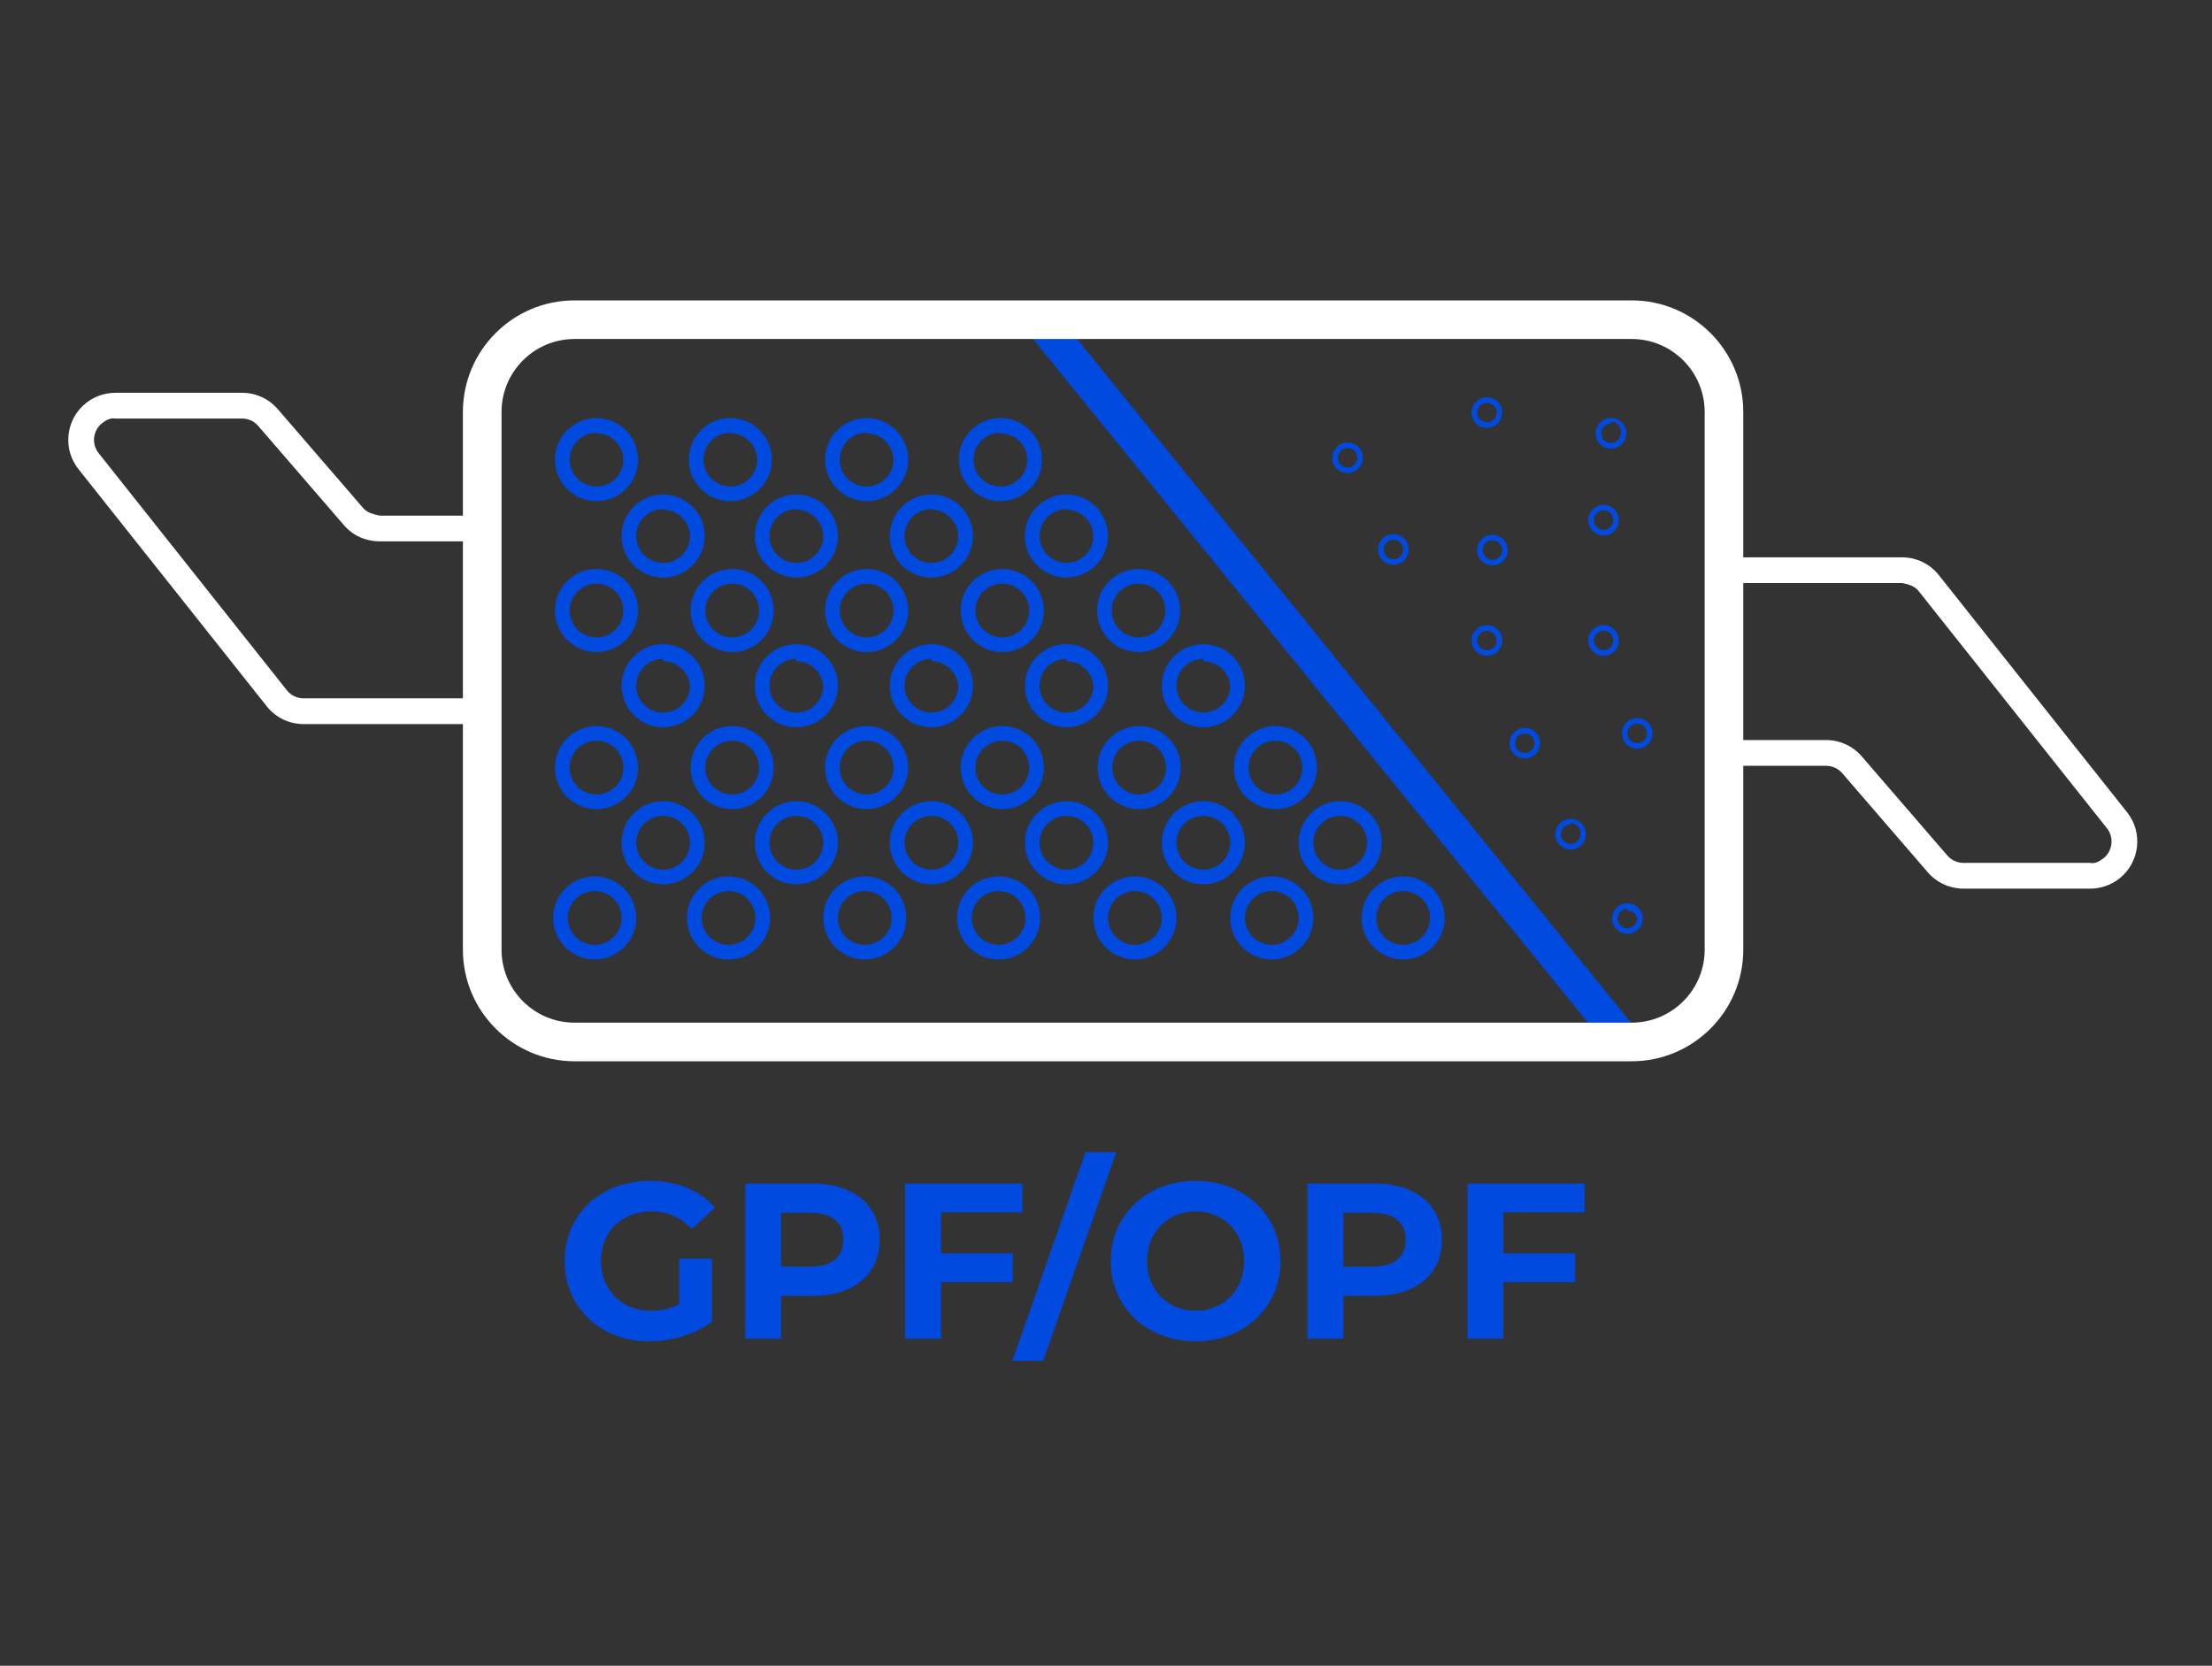 <svg width="162" height="122" viewBox="0 0 162 122" fill="none" xmlns="http://www.w3.org/2000/svg">
<rect x="0" y="0" width="162" height="122" fill="#333333" stroke="none"/>
<path d="M43.686 36.706C42.005 36.706 40.641 35.343 40.641 33.662C40.641 31.981 42.005 30.618 43.686 30.618C45.365 30.618 46.728 31.981 46.728 33.662C46.728 35.343 45.365 36.706 43.686 36.706ZM43.686 31.692C42.599 31.692 41.717 32.574 41.717 33.662C41.717 34.75 42.599 35.631 43.686 35.631C44.771 35.631 45.654 34.75 45.654 33.662C45.63 32.592 44.756 31.738 43.686 31.738V31.692Z" fill="#004ADF"/>
<path d="M43.686 47.76C42.005 47.76 40.641 46.398 40.641 44.716C40.641 43.036 42.005 41.673 43.686 41.673C45.365 41.673 46.728 43.036 46.728 44.716C46.728 46.398 45.365 47.76 43.686 47.76ZM43.686 42.747C42.599 42.747 41.717 43.628 41.717 44.716C41.717 45.804 42.599 46.686 43.686 46.686C44.771 46.686 45.654 45.804 45.654 44.716C45.654 43.628 44.771 42.747 43.686 42.747Z" fill="#004ADF"/>
<path d="M48.564 53.266C46.883 53.266 45.52 51.902 45.52 50.222C45.519 48.541 46.883 47.179 48.564 47.179C50.244 47.179 51.608 48.541 51.608 50.222C51.608 51.902 50.244 53.266 48.564 53.266ZM48.564 48.253C47.477 48.253 46.595 49.134 46.595 50.222C46.595 51.309 47.477 52.192 48.564 52.192C49.65 52.192 50.532 51.309 50.532 50.222C50.441 49.206 49.585 48.428 48.564 48.431V48.253Z" fill="#004ADF"/>
<path d="M98.69 34.646C98.072 34.646 97.57 34.147 97.57 33.528C97.57 32.91 98.072 32.408 98.69 32.408C99.307 32.408 99.809 32.91 99.809 33.528C99.809 34.147 99.307 34.646 98.69 34.646ZM98.69 32.811C98.294 32.811 97.974 33.132 97.974 33.528C97.974 33.922 98.294 34.243 98.69 34.243C99.086 34.243 99.405 33.922 99.405 33.528C99.405 33.132 99.086 32.811 98.69 32.811Z" fill="#004ADF"/>
<path d="M102.046 41.36C101.428 41.36 100.927 40.859 100.927 40.241C100.927 39.623 101.428 39.122 102.046 39.122C102.664 39.122 103.165 39.623 103.165 40.241C103.165 40.859 102.664 41.36 102.046 41.36ZM102.046 39.525C101.651 39.525 101.33 39.846 101.33 40.241C101.33 40.636 101.651 40.957 102.046 40.957C102.441 40.957 102.762 40.636 102.762 40.241C102.762 39.846 102.441 39.525 102.046 39.525Z" fill="#004ADF"/>
<path d="M108.894 31.335C108.276 31.335 107.774 30.834 107.774 30.216C107.774 29.598 108.276 29.097 108.894 29.097C109.511 29.097 110.013 29.598 110.013 30.216C110.013 30.834 109.511 31.335 108.894 31.335ZM108.894 29.5C108.499 29.5 108.178 29.821 108.178 30.216C108.178 30.611 108.499 30.932 108.894 30.932C109.289 30.932 109.609 30.611 109.609 30.216C109.609 29.821 109.289 29.5 108.894 29.5Z" fill="#004ADF"/>
<path d="M108.894 48.029C108.276 48.029 107.774 47.528 107.774 46.91C107.774 46.292 108.276 45.791 108.894 45.791C109.511 45.791 110.013 46.292 110.013 46.91C110.013 47.528 109.511 48.029 108.894 48.029ZM108.894 46.194C108.499 46.194 108.178 46.515 108.178 46.91C108.178 47.305 108.499 47.626 108.894 47.626C109.289 47.626 109.609 47.305 109.609 46.91C109.609 46.515 109.289 46.194 108.894 46.194Z" fill="#004ADF"/>
<path d="M109.297 41.405C108.68 41.405 108.177 40.904 108.177 40.286C108.177 39.668 108.68 39.167 109.297 39.167C109.914 39.167 110.417 39.668 110.417 40.286C110.417 40.904 109.914 41.405 109.297 41.405ZM109.297 39.57C108.902 39.57 108.58 39.891 108.58 40.286C108.58 40.681 108.902 41.002 109.297 41.002C109.691 41.002 110.013 40.681 110.013 40.286C110.013 39.891 109.691 39.57 109.297 39.57Z" fill="#004ADF"/>
<path d="M111.669 55.548C111.052 55.548 110.549 55.047 110.549 54.429C110.549 53.811 111.052 53.31 111.669 53.31C112.286 53.31 112.789 53.811 112.789 54.429C112.789 55.047 112.286 55.548 111.669 55.548ZM111.669 53.713C111.274 53.713 110.952 54.033 110.952 54.429C110.952 54.824 111.274 55.145 111.669 55.145C112.063 55.145 112.385 54.824 112.385 54.429C112.385 54.033 112.063 53.713 111.669 53.713Z" fill="#004ADF"/>
<path d="M115.026 62.216C114.408 62.216 113.905 61.716 113.905 61.097C113.905 60.479 114.408 59.977 115.026 59.977C115.642 59.977 116.145 60.479 116.145 61.097C116.145 61.716 115.642 62.216 115.026 62.216ZM115.026 60.381C114.629 60.381 114.309 60.702 114.309 61.097C114.309 61.492 114.631 61.813 115.026 61.813C115.419 61.813 115.742 61.492 115.742 61.097C115.791 60.705 115.513 60.347 115.12 60.297C115.089 60.294 115.055 60.291 115.026 60.291V60.381Z" fill="#004ADF"/>
<path d="M117.442 48.029C116.824 48.029 116.322 47.528 116.322 46.91C116.322 46.292 116.824 45.791 117.442 45.791C118.059 45.791 118.561 46.292 118.561 46.91C118.561 47.528 118.059 48.029 117.442 48.029ZM117.442 46.194C117.046 46.194 116.726 46.515 116.726 46.91C116.726 47.305 117.046 47.626 117.442 47.626C117.838 47.626 118.157 47.305 118.157 46.91C118.157 46.515 117.838 46.194 117.442 46.194Z" fill="#004ADF"/>
<path d="M119.904 54.831C119.286 54.831 118.783 54.33 118.783 53.712C118.783 53.094 119.286 52.593 119.904 52.593C120.52 52.593 121.023 53.094 121.023 53.712C121.023 54.33 120.52 54.831 119.904 54.831ZM119.904 52.996C119.509 52.996 119.187 53.317 119.187 53.712C119.187 54.107 119.509 54.428 119.904 54.428C120.299 54.428 120.62 54.107 120.62 53.712C120.62 53.317 120.299 52.996 119.904 52.996Z" fill="#004ADF"/>
<path d="M119.187 68.392C118.569 68.392 118.069 67.893 118.069 67.274C118.069 66.656 118.569 66.154 119.187 66.154C119.805 66.154 120.306 66.656 120.306 67.274C120.306 67.893 119.805 68.392 119.187 68.392ZM119.187 66.558C118.792 66.558 118.471 66.878 118.471 67.274C118.471 67.67 118.792 67.989 119.187 67.989C119.584 67.989 119.904 67.67 119.904 67.274C119.839 66.932 119.536 66.686 119.187 66.692V66.558Z" fill="#004ADF"/>
<path d="M117.442 39.212C116.824 39.212 116.322 38.711 116.322 38.093C116.322 37.475 116.824 36.974 117.442 36.974C118.059 36.974 118.561 37.475 118.561 38.093C118.561 38.711 118.059 39.212 117.442 39.212ZM117.442 37.377C117.046 37.377 116.726 37.698 116.726 38.093C116.726 38.488 117.046 38.809 117.442 38.809C117.838 38.809 118.157 38.488 118.157 38.093C118.157 37.698 117.838 37.377 117.442 37.377Z" fill="#004ADF"/>
<path d="M117.98 32.856C117.362 32.856 116.86 32.355 116.86 31.738C116.86 31.119 117.362 30.618 117.98 30.618C118.597 30.618 119.097 31.119 119.097 31.738C119.097 32.355 118.597 32.856 117.98 32.856ZM117.98 31.021C117.583 31.021 117.264 31.342 117.264 31.738C117.264 32.132 117.583 32.453 117.98 32.453C118.375 32.453 118.695 32.132 118.695 31.738C118.77 31.349 118.515 30.974 118.127 30.9C118.078 30.89 118.029 30.886 117.98 30.887V31.021Z" fill="#004ADF"/>
<path d="M48.564 42.3C46.883 42.3 45.52 40.936 45.52 39.257C45.519 37.576 46.883 36.213 48.564 36.213C50.244 36.213 51.608 37.576 51.608 39.257C51.608 40.936 50.244 42.3 48.564 42.3ZM48.564 37.287C47.477 37.287 46.595 38.168 46.595 39.257C46.595 40.344 47.477 41.226 48.564 41.226C49.65 41.226 50.532 40.344 50.532 39.257C50.51 38.186 49.635 37.332 48.564 37.332V37.287Z" fill="#004ADF"/>
<path d="M43.686 59.262C42.005 59.262 40.641 57.9 40.641 56.218C40.641 54.538 42.005 53.175 43.686 53.175C45.365 53.175 46.728 54.538 46.728 56.218C46.728 57.9 45.365 59.262 43.686 59.262ZM43.686 54.249C42.599 54.249 41.717 55.13 41.717 56.218C41.717 57.307 42.599 58.188 43.686 58.188C44.771 58.188 45.654 57.307 45.654 56.218C45.654 55.13 44.771 54.249 43.686 54.249Z" fill="#004ADF"/>
<path d="M43.55 70.273C41.869 70.273 40.508 68.909 40.508 67.229C40.508 65.548 41.869 64.186 43.55 64.186C45.231 64.186 46.594 65.548 46.594 67.229C46.594 68.909 45.231 70.273 43.55 70.273ZM43.55 65.26C42.463 65.26 41.581 66.141 41.581 67.229C41.581 68.316 42.463 69.199 43.55 69.199C44.639 69.199 45.52 68.316 45.52 67.229C45.52 66.141 44.639 65.26 43.55 65.26Z" fill="#004ADF"/>
<path d="M48.564 64.768C46.883 64.768 45.52 63.405 45.52 61.724C45.519 60.043 46.883 58.681 48.564 58.681C50.244 58.681 51.608 60.043 51.608 61.724C51.608 63.405 50.244 64.768 48.564 64.768ZM48.564 59.755C47.477 59.755 46.595 60.636 46.595 61.724C46.595 62.811 47.477 63.694 48.564 63.694C49.65 63.694 50.532 62.811 50.532 61.724C50.532 60.636 49.65 59.755 48.564 59.755Z" fill="#004ADF"/>
<path d="M58.322 53.266C56.641 53.266 55.276 51.902 55.276 50.222C55.276 48.541 56.641 47.179 58.322 47.179C60.001 47.179 61.364 48.541 61.364 50.222C61.364 51.902 60.001 53.266 58.322 53.266ZM58.322 48.253C57.233 48.253 56.352 49.134 56.352 50.222C56.352 51.309 57.233 52.192 58.322 52.192C59.407 52.192 60.29 51.309 60.29 50.222C60.197 49.206 59.343 48.428 58.322 48.431V48.253Z" fill="#004ADF"/>
<path d="M58.322 42.3C56.641 42.3 55.276 40.936 55.276 39.257C55.276 37.576 56.641 36.213 58.322 36.213C60.001 36.213 61.364 37.576 61.364 39.257C61.364 40.936 60.001 42.3 58.322 42.3ZM58.322 37.287C57.233 37.287 56.352 38.168 56.352 39.257C56.352 40.344 57.233 41.226 58.322 41.226C59.407 41.226 60.29 40.344 60.29 39.257C60.266 38.186 59.392 37.332 58.322 37.332V37.287Z" fill="#004ADF"/>
<path d="M58.322 64.768C56.641 64.768 55.276 63.405 55.276 61.724C55.276 60.043 56.641 58.681 58.322 58.681C60.001 58.681 61.364 60.043 61.364 61.724C61.364 63.405 60.001 64.768 58.322 64.768ZM58.322 59.755C57.233 59.755 56.352 60.636 56.352 61.724C56.352 62.811 57.233 63.694 58.322 63.694C59.407 63.694 60.29 62.811 60.29 61.724C60.29 60.636 59.407 59.755 58.322 59.755Z" fill="#004ADF"/>
<path d="M53.487 36.706C51.806 36.706 50.443 35.343 50.443 33.662C50.442 31.981 51.806 30.618 53.487 30.618C55.167 30.618 56.531 31.981 56.531 33.662C56.531 35.343 55.167 36.706 53.487 36.706ZM53.487 31.692C52.4 31.692 51.518 32.574 51.518 33.662C51.518 34.75 52.4 35.631 53.487 35.631C54.574 35.631 55.455 34.75 55.455 33.662C55.433 32.592 54.557 31.738 53.487 31.738V31.692Z" fill="#004ADF"/>
<path d="M53.621 47.76C51.94 47.76 50.577 46.398 50.577 44.716C50.577 43.036 51.94 41.673 53.621 41.673C55.302 41.673 56.663 43.036 56.663 44.716C56.663 46.398 55.302 47.76 53.621 47.76ZM53.621 42.747C52.533 42.747 51.652 43.628 51.652 44.716C51.652 45.804 52.533 46.686 53.621 46.686C54.708 46.686 55.59 45.804 55.59 44.716C55.59 43.628 54.708 42.747 53.621 42.747Z" fill="#004ADF"/>
<path d="M53.621 59.262C51.94 59.262 50.577 57.9 50.577 56.218C50.577 54.538 51.94 53.175 53.621 53.175C55.302 53.175 56.663 54.538 56.663 56.218C56.663 57.9 55.302 59.262 53.621 59.262ZM53.621 54.249C52.533 54.249 51.652 55.13 51.652 56.218C51.652 57.307 52.533 58.188 53.621 58.188C54.708 58.188 55.59 57.307 55.59 56.218C55.59 55.13 54.708 54.249 53.621 54.249Z" fill="#004ADF"/>
<path d="M53.353 70.273C51.672 70.273 50.308 68.909 50.308 67.229C50.308 65.548 51.672 64.186 53.353 64.186C55.032 64.186 56.397 65.548 56.397 67.229C56.397 68.909 55.032 70.273 53.353 70.273ZM53.353 65.26C52.266 65.26 51.383 66.141 51.383 67.229C51.383 68.316 52.266 69.199 53.353 69.199C54.438 69.199 55.321 68.316 55.321 67.229C55.321 66.141 54.438 65.26 53.353 65.26Z" fill="#004ADF"/>
<path d="M63.468 36.706C61.787 36.706 60.424 35.343 60.424 33.662C60.424 31.981 61.787 30.618 63.468 30.618C65.149 30.618 66.51 31.981 66.51 33.662C66.51 35.343 65.149 36.706 63.468 36.706ZM63.468 31.692C62.381 31.692 61.498 32.574 61.498 33.662C61.498 34.75 62.381 35.631 63.468 35.631C64.555 35.631 65.437 34.75 65.437 33.662C65.412 32.592 64.538 31.738 63.468 31.738V31.692Z" fill="#004ADF"/>
<path d="M63.468 47.76C61.787 47.76 60.424 46.398 60.424 44.716C60.424 43.036 61.787 41.673 63.468 41.673C65.149 41.673 66.51 43.036 66.51 44.716C66.51 46.398 65.149 47.76 63.468 47.76ZM63.468 42.747C62.381 42.747 61.498 43.628 61.498 44.716C61.498 45.804 62.381 46.686 63.468 46.686C64.555 46.686 65.437 45.804 65.437 44.716C65.437 43.628 64.555 42.747 63.468 42.747Z" fill="#004ADF"/>
<path d="M68.211 53.266C66.53 53.266 65.167 51.902 65.167 50.222C65.167 48.541 66.53 47.179 68.211 47.179C69.892 47.179 71.255 48.541 71.255 50.222C71.255 51.902 69.892 53.266 68.211 53.266ZM68.211 48.253C67.125 48.253 66.242 49.134 66.242 50.222C66.242 51.309 67.125 52.192 68.211 52.192C69.298 52.192 70.18 51.309 70.18 50.222C70.087 49.206 69.232 48.428 68.211 48.431V48.253Z" fill="#004ADF"/>
<path d="M68.211 42.3C66.53 42.3 65.167 40.936 65.167 39.257C65.167 37.576 66.53 36.213 68.211 36.213C69.892 36.213 71.255 37.576 71.255 39.257C71.255 40.936 69.892 42.3 68.211 42.3ZM68.211 37.287C67.125 37.287 66.242 38.168 66.242 39.257C66.242 40.344 67.125 41.226 68.211 41.226C69.298 41.226 70.18 40.344 70.18 39.257C70.156 38.186 69.281 37.332 68.211 37.332V37.287Z" fill="#004ADF"/>
<path d="M63.468 59.262C61.787 59.262 60.424 57.9 60.424 56.218C60.424 54.538 61.787 53.175 63.468 53.175C65.149 53.175 66.51 54.538 66.51 56.218C66.51 57.9 65.149 59.262 63.468 59.262ZM63.468 54.249C62.381 54.249 61.498 55.13 61.498 56.218C61.498 57.307 62.381 58.188 63.468 58.188C64.555 58.188 65.437 57.307 65.437 56.218C65.437 55.13 64.555 54.249 63.468 54.249Z" fill="#004ADF"/>
<path d="M63.333 70.273C61.652 70.273 60.289 68.909 60.289 67.229C60.289 65.548 61.652 64.186 63.333 64.186C65.012 64.186 66.377 65.548 66.377 67.229C66.377 68.909 65.012 70.273 63.333 70.273ZM63.333 65.26C62.246 65.26 61.364 66.141 61.364 67.229C61.364 68.316 62.246 69.199 63.333 69.199C64.42 69.199 65.301 68.316 65.301 67.229C65.301 66.141 64.42 65.26 63.333 65.26Z" fill="#004ADF"/>
<path d="M68.211 64.768C66.53 64.768 65.167 63.405 65.167 61.724C65.167 60.043 66.53 58.681 68.211 58.681C69.892 58.681 71.255 60.043 71.255 61.724C71.255 63.405 69.892 64.768 68.211 64.768ZM68.211 59.755C67.125 59.755 66.242 60.636 66.242 61.724C66.242 62.811 67.125 63.694 68.211 63.694C69.298 63.694 70.18 62.811 70.18 61.724C70.18 60.636 69.298 59.755 68.211 59.755Z" fill="#004ADF"/>
<path d="M78.103 53.266C76.421 53.266 75.059 51.902 75.059 50.222C75.059 48.541 76.421 47.179 78.103 47.179C79.782 47.179 81.146 48.541 81.146 50.222C81.146 51.902 79.782 53.266 78.103 53.266ZM78.103 48.253C77.016 48.253 76.133 49.134 76.133 50.222C76.133 51.309 77.016 52.192 78.103 52.192C79.189 52.192 80.07 51.309 80.07 50.222C79.979 49.206 79.124 48.428 78.103 48.431V48.253Z" fill="#004ADF"/>
<path d="M78.103 42.3C76.421 42.3 75.059 40.936 75.059 39.257C75.059 37.576 76.421 36.213 78.103 36.213C79.782 36.213 81.146 37.576 81.146 39.257C81.146 40.936 79.782 42.3 78.103 42.3ZM78.103 37.287C77.016 37.287 76.133 38.168 76.133 39.257C76.133 40.344 77.016 41.226 78.103 41.226C79.189 41.226 80.07 40.344 80.07 39.257C80.048 38.186 79.174 37.332 78.103 37.332V37.287Z" fill="#004ADF"/>
<path d="M78.103 64.768C76.421 64.768 75.059 63.405 75.059 61.724C75.059 60.043 76.421 58.681 78.103 58.681C79.782 58.681 81.146 60.043 81.146 61.724C81.146 63.405 79.782 64.768 78.103 64.768ZM78.103 59.755C77.016 59.755 76.133 60.636 76.133 61.724C76.133 62.811 77.016 63.694 78.103 63.694C79.189 63.694 80.07 62.811 80.07 61.724C80.07 60.636 79.189 59.755 78.103 59.755Z" fill="#004ADF"/>
<path d="M73.268 36.706C71.587 36.706 70.226 35.343 70.226 33.662C70.226 31.981 71.587 30.618 73.268 30.618C74.949 30.618 76.312 31.981 76.312 33.662C76.312 35.343 74.949 36.706 73.268 36.706ZM73.268 31.692C72.181 31.692 71.299 32.574 71.299 33.662C71.299 34.75 72.181 35.631 73.268 35.631C74.356 35.631 75.237 34.75 75.237 33.662C75.214 32.592 74.338 31.738 73.268 31.738V31.692Z" fill="#004ADF"/>
<path d="M73.404 47.76C71.723 47.76 70.358 46.398 70.358 44.716C70.358 43.036 71.723 41.673 73.404 41.673C75.083 41.673 76.446 43.036 76.446 44.716C76.446 46.398 75.083 47.76 73.404 47.76ZM73.404 42.747C72.317 42.747 71.434 43.628 71.434 44.716C71.434 45.804 72.317 46.686 73.404 46.686C74.489 46.686 75.372 45.804 75.372 44.716C75.372 43.628 74.489 42.747 73.404 42.747Z" fill="#004ADF"/>
<path d="M73.404 59.262C71.723 59.262 70.358 57.9 70.358 56.218C70.358 54.538 71.723 53.175 73.404 53.175C75.083 53.175 76.446 54.538 76.446 56.218C76.446 57.9 75.083 59.262 73.404 59.262ZM73.404 54.249C72.317 54.249 71.434 55.13 71.434 56.218C71.434 57.307 72.317 58.188 73.404 58.188C74.489 58.188 75.372 57.307 75.372 56.218C75.372 55.13 74.489 54.249 73.404 54.249Z" fill="#004ADF"/>
<path d="M73.134 70.273C71.453 70.273 70.09 68.909 70.09 67.229C70.09 65.548 71.453 64.186 73.134 64.186C74.815 64.186 76.177 65.548 76.177 67.229C76.177 68.909 74.815 70.273 73.134 70.273ZM73.134 65.26C72.047 65.26 71.164 66.141 71.164 67.229C71.164 68.316 72.047 69.199 73.134 69.199C74.221 69.199 75.103 68.316 75.103 67.229C75.103 66.141 74.221 65.26 73.134 65.26Z" fill="#004ADF"/>
<path d="M88.128 53.266C86.447 53.266 85.084 51.902 85.084 50.222C85.084 48.541 86.447 47.179 88.128 47.179C89.807 47.179 91.172 48.541 91.172 50.222C91.172 51.902 89.807 53.266 88.128 53.266ZM88.128 48.253C87.041 48.253 86.159 49.134 86.159 50.222C86.159 51.309 87.041 52.192 88.128 52.192C89.215 52.192 90.096 51.309 90.096 50.222C90.005 49.206 89.149 48.428 88.128 48.431V48.253Z" fill="#004ADF"/>
<path d="M88.128 64.768C86.447 64.768 85.084 63.405 85.084 61.724C85.084 60.043 86.447 58.681 88.128 58.681C89.807 58.681 91.172 60.043 91.172 61.724C91.172 63.405 89.807 64.768 88.128 64.768ZM88.128 59.755C87.041 59.755 86.159 60.636 86.159 61.724C86.159 62.811 87.041 63.694 88.128 63.694C89.215 63.694 90.096 62.811 90.096 61.724C90.096 60.636 89.215 59.755 88.128 59.755Z" fill="#004ADF"/>
<path d="M83.384 47.76C81.703 47.76 80.34 46.398 80.34 44.716C80.338 43.036 81.703 41.673 83.384 41.673C85.063 41.673 86.427 43.036 86.427 44.716C86.427 46.398 85.063 47.76 83.384 47.76ZM83.384 42.747C82.297 42.747 81.414 43.628 81.414 44.716C81.414 45.804 82.297 46.686 83.384 46.686C84.469 46.686 85.352 45.804 85.352 44.716C85.352 43.628 84.469 42.747 83.384 42.747Z" fill="#004ADF"/>
<path d="M83.427 59.262C81.746 59.262 80.385 57.9 80.385 56.218C80.385 54.538 81.746 53.175 83.427 53.175C85.108 53.175 86.471 54.538 86.471 56.218C86.471 57.9 85.108 59.262 83.427 59.262ZM83.427 54.249C82.34 54.249 81.458 55.13 81.458 56.218C81.458 57.307 82.34 58.188 83.427 58.188C84.516 58.188 85.397 57.307 85.397 56.218C85.397 55.13 84.516 54.249 83.427 54.249Z" fill="#004ADF"/>
<path d="M83.115 70.273C81.434 70.273 80.072 68.909 80.072 67.229C80.072 65.548 81.434 64.186 83.115 64.186C84.796 64.186 86.159 65.548 86.159 67.229C86.159 68.909 84.796 70.273 83.115 70.273ZM83.115 65.26C82.028 65.26 81.145 66.141 81.145 67.229C81.145 68.316 82.028 69.199 83.115 69.199C84.203 69.199 85.084 68.316 85.084 67.229C85.084 66.141 84.203 65.26 83.115 65.26Z" fill="#004ADF"/>
<path d="M98.152 64.768C96.472 64.768 95.109 63.405 95.109 61.724C95.108 60.043 96.472 58.681 98.152 58.681C99.833 58.681 101.197 60.043 101.197 61.724C101.197 63.405 99.833 64.768 98.152 64.768ZM98.152 59.755C97.066 59.755 96.184 60.636 96.184 61.724C96.184 62.811 97.066 63.694 98.152 63.694C99.239 63.694 100.121 62.811 100.121 61.724C100.121 60.636 99.239 59.755 98.152 59.755Z" fill="#004ADF"/>
<path d="M93.409 59.262C91.729 59.262 90.364 57.9 90.364 56.218C90.364 54.538 91.729 53.175 93.409 53.175C95.089 53.175 96.453 54.538 96.453 56.218C96.453 57.9 95.089 59.262 93.409 59.262ZM93.409 54.249C92.323 54.249 91.44 55.13 91.44 56.218C91.44 57.307 92.323 58.188 93.409 58.188C94.495 58.188 95.377 57.307 95.377 56.218C95.377 55.13 94.495 54.249 93.409 54.249Z" fill="#004ADF"/>
<path d="M93.14 70.273C91.459 70.273 90.098 68.909 90.098 67.229C90.096 65.548 91.459 64.186 93.14 64.186C94.821 64.186 96.184 65.548 96.184 67.229C96.184 68.909 94.821 70.273 93.14 70.273ZM93.14 65.26C92.053 65.26 91.171 66.141 91.171 67.229C91.171 68.316 92.053 69.199 93.14 69.199C94.228 69.199 95.109 68.316 95.109 67.229C95.109 66.141 94.228 65.26 93.14 65.26Z" fill="#004ADF"/>
<path d="M102.763 70.273C101.082 70.273 99.719 68.909 99.719 67.229C99.717 65.548 101.082 64.186 102.763 64.186C104.442 64.186 105.806 65.548 105.806 67.229C105.806 68.909 104.442 70.273 102.763 70.273ZM102.763 65.26C101.676 65.26 100.793 66.141 100.793 67.229C100.793 68.316 101.676 69.199 102.763 69.199C103.848 69.199 104.731 68.316 104.731 67.229C104.731 66.141 103.848 65.26 102.763 65.26Z" fill="#004ADF"/>
<path d="M117.264 76.09L75.417 24.532H78.64L120.665 76.404L117.264 76.09Z" fill="#004ADF"/>
<path d="M119.5 77.728H42.075C37.567 77.728 33.901 74.061 33.901 69.555V30.172C33.901 25.666 37.567 22 42.075 22H119.5C124.006 22 127.672 25.666 127.672 30.172V69.555C127.672 74.061 124.006 77.728 119.5 77.728ZM42.075 24.828C39.128 24.828 36.731 27.226 36.731 30.172V69.555C36.731 72.502 39.128 74.9 42.075 74.9H119.5C122.447 74.9 124.845 72.502 124.845 69.555V30.172C124.845 27.226 122.447 24.828 119.5 24.828H42.075Z" fill="white"/>
<path d="M143.803 65.084C142.782 65.084 141.815 64.635 141.157 63.855L134.943 56.656C134.638 56.292 134.2 56.087 133.734 56.087H126.975V54.201H133.734C134.757 54.201 135.721 54.65 136.379 55.432L142.593 62.63C142.9 62.994 143.338 63.199 143.803 63.199H153.067C153.423 63.28 153.78 63.078 154.058 62.857C154.73 62.317 154.839 61.33 154.302 60.658L140.514 43.289C140.216 42.916 139.751 42.778 139.287 42.705H127.064V40.819H139.283H139.3C140.35 40.819 141.331 41.292 141.989 42.115L155.775 59.483C156.961 60.963 156.72 63.137 155.237 64.328C154.628 64.815 153.86 65.084 153.076 65.084H153.065H143.803Z" fill="white"/>
<path d="M49.742 92.185H52.141V96.792C51.526 97.257 50.812 97.613 50.002 97.864C49.188 98.11 48.372 98.236 47.551 98.236C46.371 98.236 45.311 97.986 44.371 97.481C43.43 96.977 42.691 96.281 42.155 95.39C41.62 94.494 41.352 93.489 41.352 92.362C41.352 91.238 41.62 90.23 42.155 89.339C42.691 88.444 43.435 87.747 44.386 87.243C45.338 86.742 46.409 86.488 47.598 86.488C48.594 86.488 49.498 86.658 50.309 86.993C51.12 87.328 51.801 87.813 52.354 88.451L50.666 90.008C49.855 89.154 48.876 88.727 47.729 88.727C47.003 88.727 46.36 88.878 45.8 89.183C45.237 89.486 44.798 89.913 44.484 90.465C44.169 91.014 44.014 91.647 44.014 92.362C44.014 93.065 44.169 93.692 44.484 94.244C44.798 94.796 45.234 95.228 45.79 95.533C46.347 95.842 46.983 95.997 47.696 95.997C48.453 95.997 49.135 95.834 49.742 95.512V92.185Z" fill="#004ADF"/>
<path d="M62.111 87.187C62.854 87.523 63.424 87.998 63.824 88.613C64.224 89.232 64.425 89.96 64.425 90.803C64.425 91.637 64.224 92.365 63.824 92.987C63.424 93.61 62.854 94.085 62.111 94.413C61.37 94.745 60.498 94.91 59.492 94.91H57.206V98.041H54.578V86.683H59.492C60.498 86.683 61.37 86.852 62.111 87.187ZM61.148 92.254C61.559 91.915 61.763 91.434 61.763 90.803C61.763 90.166 61.559 89.677 61.148 89.338C60.737 88.995 60.135 88.825 59.346 88.825H57.206V92.767H59.346C60.135 92.767 60.737 92.598 61.148 92.254Z" fill="#004ADF"/>
<path d="M68.918 88.793V91.795H74.175V93.905H68.918V98.041H66.29V86.683H74.872V88.793H68.918Z" fill="#004ADF"/>
<path d="M79.498 84.381H81.753L76.399 99.666H74.143L79.498 84.381Z" fill="#004ADF"/>
<path d="M84.374 97.475C83.427 96.966 82.686 96.266 82.149 95.371C81.615 94.48 81.347 93.478 81.347 92.362C81.347 91.25 81.615 90.244 82.149 89.353C82.686 88.462 83.427 87.762 84.374 87.251C85.319 86.742 86.382 86.487 87.562 86.487C88.74 86.487 89.8 86.742 90.741 87.251C91.683 87.762 92.424 88.462 92.966 89.353C93.504 90.244 93.775 91.25 93.775 92.362C93.775 93.478 93.504 94.48 92.966 95.371C92.424 96.266 91.683 96.966 90.741 97.475C89.8 97.983 88.74 98.237 87.562 98.237C86.382 98.237 85.319 97.983 84.374 97.475ZM89.379 95.533C89.919 95.228 90.344 94.796 90.652 94.244C90.96 93.692 91.114 93.065 91.114 92.362C91.114 91.659 90.96 91.032 90.652 90.481C90.344 89.927 89.919 89.5 89.379 89.191C88.836 88.881 88.233 88.727 87.562 88.727C86.891 88.727 86.286 88.881 85.743 89.191C85.204 89.5 84.778 89.927 84.47 90.481C84.162 91.032 84.008 91.659 84.008 92.362C84.008 93.065 84.162 93.692 84.47 94.244C84.778 94.796 85.204 95.228 85.743 95.533C86.286 95.843 86.891 95.997 87.562 95.997C88.233 95.997 88.836 95.843 89.379 95.533Z" fill="#004ADF"/>
<path d="M103.288 87.187C104.031 87.523 104.601 87.998 105 88.613C105.401 89.232 105.602 89.96 105.602 90.803C105.602 91.637 105.401 92.365 105 92.987C104.601 93.61 104.031 94.085 103.288 94.413C102.547 94.745 101.675 94.91 100.669 94.91H98.382V98.041H95.754V86.683H100.669C101.675 86.683 102.547 86.852 103.288 87.187ZM102.325 92.254C102.735 91.915 102.94 91.434 102.94 90.803C102.94 90.166 102.735 89.677 102.325 89.338C101.914 88.995 101.312 88.825 100.523 88.825H98.382V92.767H100.523C101.312 92.767 101.914 92.598 102.325 92.254Z" fill="#004ADF"/>
<path d="M110.097 88.793V91.795H115.354V93.905H110.097V98.041H107.469V86.683H116.051V88.793H110.097Z" fill="#004ADF"/>
<path d="M22.231 53.032C21.181 53.032 20.202 52.562 19.543 51.739L5.755 34.37C5.182 33.654 4.92 32.754 5.021 31.839C5.123 30.921 5.574 30.099 6.294 29.525C6.904 29.037 7.671 28.769 8.454 28.769H8.466H17.727H17.735C18.757 28.769 19.718 29.218 20.375 30.001L26.585 37.195C26.894 37.563 27.328 37.65 27.796 37.764H34.556V39.649H27.797C26.714 39.631 25.808 39.203 25.15 38.418L18.937 31.224C18.632 30.857 18.197 30.654 17.734 30.654H8.463C8.09 30.587 7.751 30.776 7.472 30.998C7.146 31.259 6.942 31.63 6.895 32.046C6.85 32.461 6.968 32.87 7.23 33.195L21.016 50.564C21.313 50.932 21.757 51.146 22.235 51.146H22.243H34.466V53.032H22.247H22.231Z" fill="white"/>
</svg>
